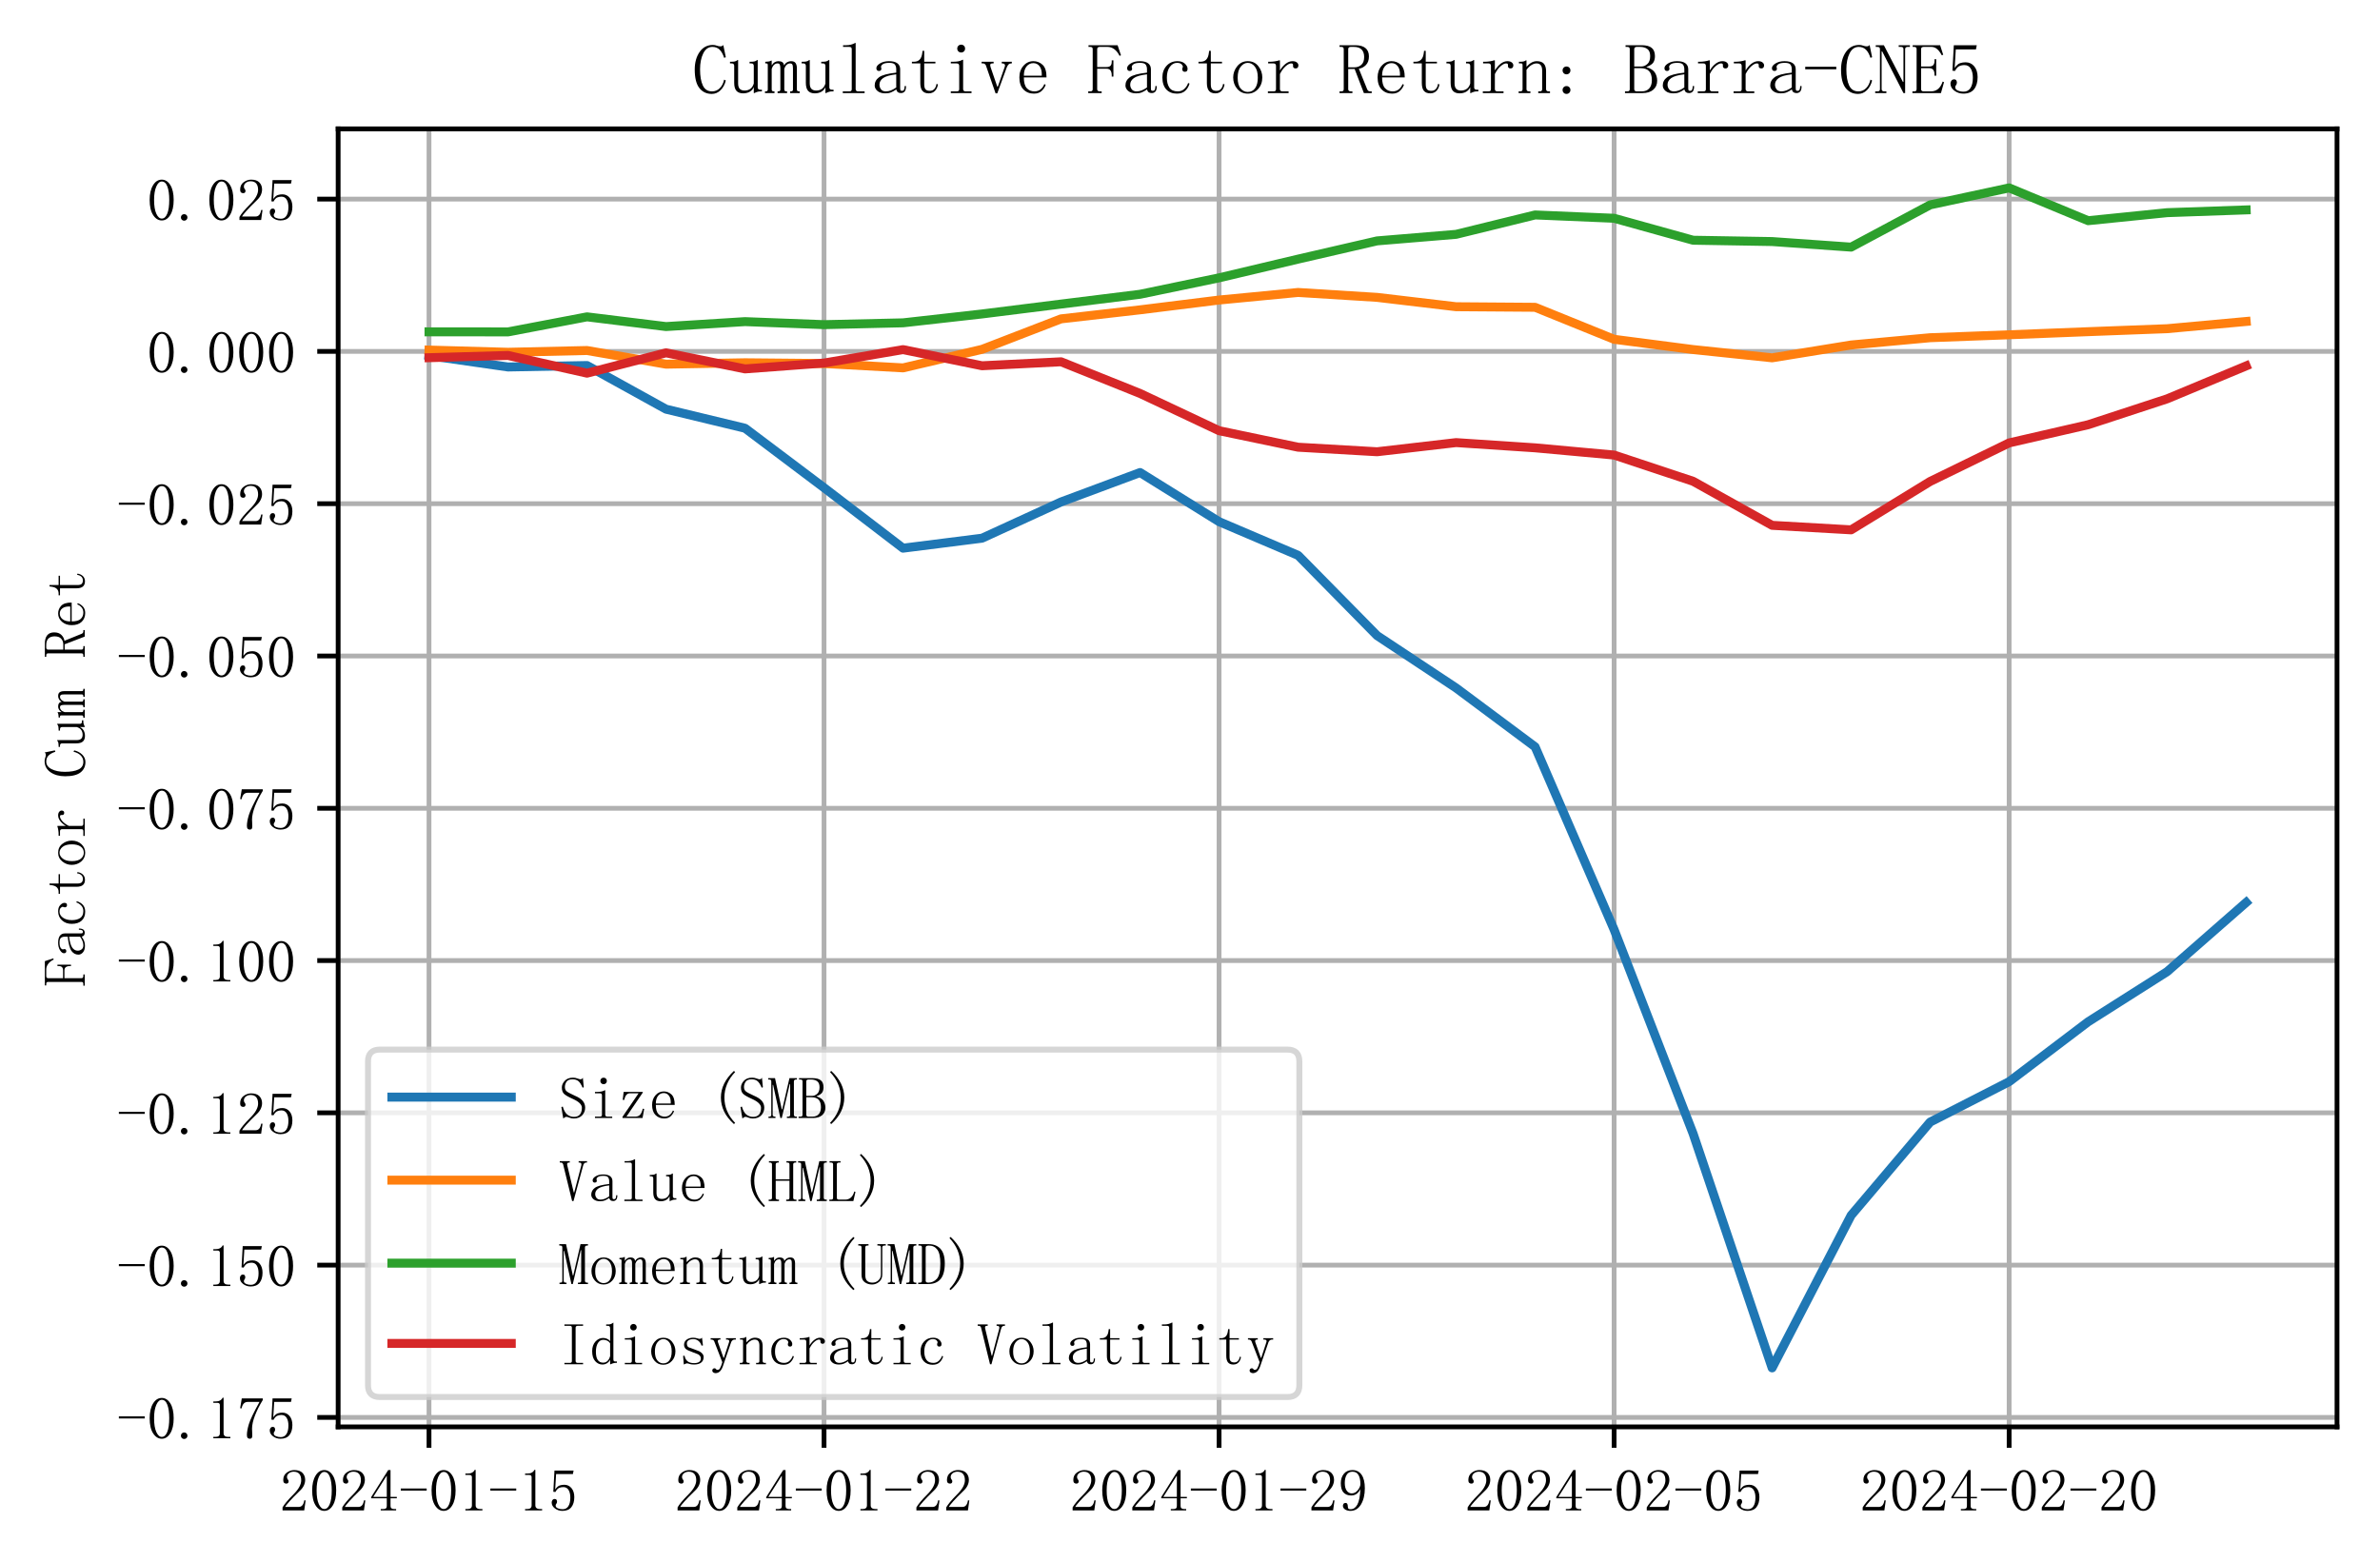 <?xml version="1.0" encoding="utf-8" standalone="no"?>
<!DOCTYPE svg PUBLIC "-//W3C//DTD SVG 1.1//EN"
  "http://www.w3.org/Graphics/SVG/1.1/DTD/svg11.dtd">
<!-- Created with matplotlib (https://matplotlib.org/) -->
<svg height="261.668pt" version="1.1" viewBox="0 0 398.637 261.668" width="398.637pt" xmlns="http://www.w3.org/2000/svg" xmlns:xlink="http://www.w3.org/1999/xlink">
 <defs>
  <style type="text/css">
*{stroke-linecap:butt;stroke-linejoin:round;}
  </style>
 </defs>
 <g id="figure_1">
  <g id="patch_1">
   <path d="M 0 261.668 
L 398.637 261.668 
L 398.637 0 
L 0 0 
z
" style="fill:#ffffff;"/>
  </g>
  <g id="axes_1">
   <g id="patch_2">
    <path d="M 56.638 239.031 
L 391.438 239.031 
L 391.438 21.591 
L 56.638 21.591 
z
" style="fill:#ffffff;"/>
   </g>
   <g id="matplotlib.axis_1">
    <g id="xtick_1">
     <g id="line2d_1">
      <path clip-path="url(#p923351bf9e)" d="M 71.856 239.031 
L 71.856 21.591 
" style="fill:none;stroke:#b0b0b0;stroke-linecap:square;stroke-width:0.8;"/>
     </g>
     <g id="line2d_2">
      <defs>
       <path d="M 0 0 
L 0 3.5 
" id="mee4d2f696b" style="stroke:#000000;stroke-width:0.8;"/>
      </defs>
      <g>
       <use style="stroke:#000000;stroke-width:0.8;" x="71.856" xlink:href="#mee4d2f696b" y="239.031"/>
      </g>
     </g>
     <g id="text_1">
      <!-- 2024-01-15 -->
      <defs>
       <path d="M 35.938 50.391 
Q 35.938 57.422 32.812 61.125 
Q 29.688 64.844 23.438 64.844 
Q 18.75 64.844 15.422 62.297 
Q 12.109 59.766 12.109 55.859 
Q 12.109 53.516 13.469 51.953 
Q 14.844 50.391 14.844 48.828 
Q 14.844 46.875 13.859 45.891 
Q 12.891 44.922 10.938 44.922 
Q 8.594 44.922 7.219 46.281 
Q 5.859 47.656 5.859 50.781 
Q 5.859 58.984 11.719 63.281 
Q 17.578 67.578 24.219 67.578 
Q 33.594 67.578 38.078 62.891 
Q 42.578 58.203 42.578 51.172 
Q 42.578 46.484 40.422 41.797 
Q 38.281 37.109 33.594 32.812 
Q 22.266 21.875 16.203 15.031 
Q 10.156 8.203 8.984 5.859 
L 32.031 5.859 
Q 35.547 5.859 37.891 8.594 
Q 40.234 11.328 41.016 16.797 
L 43.359 16.797 
L 41.016 0 
L 4.688 0 
L 4.688 5.078 
Q 6.641 8.594 11.125 14.062 
Q 15.625 19.531 23.047 26.953 
Q 29.688 33.594 32.812 39.453 
Q 35.938 45.312 35.938 50.391 
z
" id="FangSong-50"/>
       <path d="M 24.609 64.453 
Q 19.141 64.453 15.422 56.047 
Q 11.719 47.656 11.719 33.594 
Q 11.719 18.75 15.422 10.547 
Q 19.141 2.344 24.609 2.344 
Q 30.469 2.344 33.781 10.547 
Q 37.109 18.75 37.109 33.594 
Q 37.109 47.656 33.984 56.047 
Q 30.859 64.453 24.609 64.453 
z
M 24.609 -0.781 
Q 16.016 -0.781 10.156 8.203 
Q 4.297 17.188 4.297 33.594 
Q 4.297 48.828 9.953 58.203 
Q 15.625 67.578 24.609 67.578 
Q 33.203 67.578 38.859 58.594 
Q 44.531 49.609 44.531 33.594 
Q 44.531 17.578 38.859 8.391 
Q 33.203 -0.781 24.609 -0.781 
z
" id="FangSong-48"/>
       <path d="M 35.547 7.422 
Q 35.547 4.688 37.109 3.516 
Q 38.672 2.344 41.406 2.344 
L 44.922 2.344 
L 44.922 0 
L 19.141 0 
L 19.141 2.344 
L 23.438 2.344 
Q 26.562 2.344 27.922 3.516 
Q 29.297 4.688 29.297 7.422 
L 29.297 20.312 
L 3.125 20.312 
L 3.125 22.266 
L 31.641 67.578 
L 35.547 67.578 
L 35.547 22.656 
L 46.094 22.656 
L 46.094 20.312 
L 35.547 20.312 
z
M 28.906 57.812 
L 6.641 22.656 
L 29.297 22.656 
L 29.297 57.812 
z
" id="FangSong-52"/>
       <path d="M 2.734 33.203 
L 2.734 36.719 
L 46.094 36.719 
L 46.094 33.203 
z
" id="FangSong-45"/>
       <path d="M 28.125 67.969 
L 28.125 8.594 
Q 28.125 5.469 30.078 3.906 
Q 32.031 2.344 35.547 2.344 
L 39.453 2.344 
L 39.453 0 
L 10.938 0 
L 10.938 2.344 
L 14.453 2.344 
Q 18.359 2.344 20.109 3.906 
Q 21.875 5.469 21.875 8.594 
L 21.875 55.859 
Q 21.875 57.422 20.891 58.391 
Q 19.922 59.375 17.969 59.375 
L 10.938 59.375 
L 10.938 61.719 
L 14.453 61.719 
Q 19.141 61.719 22.062 63.281 
Q 25 64.844 26.562 67.969 
z
" id="FangSong-49"/>
       <path d="M 26.562 42.969 
Q 33.984 42.969 38.672 37.297 
Q 43.359 31.641 43.359 22.266 
Q 43.359 11.719 38.469 5.469 
Q 33.594 -0.781 23.438 -0.781 
Q 16.406 -0.781 10.938 3.312 
Q 5.469 7.422 5.469 13.281 
Q 5.469 15.625 6.828 17.375 
Q 8.203 19.141 10.547 19.141 
Q 12.891 19.141 13.672 17.578 
Q 14.453 16.016 14.453 14.844 
Q 14.453 12.5 13.281 11.125 
Q 12.109 9.766 12.109 8.203 
Q 12.109 5.078 15.812 3.516 
Q 19.531 1.953 23.828 1.953 
Q 30.078 1.953 33.391 7.031 
Q 36.719 12.109 36.719 21.484 
Q 36.719 29.297 33.781 34.172 
Q 30.859 39.062 25 39.062 
Q 20.703 39.062 17.578 37.5 
Q 14.453 35.938 11.719 30.859 
L 8.203 31.25 
L 10.156 66.797 
L 42.188 66.797 
L 41.016 60.938 
L 12.891 60.938 
L 11.328 35.156 
Q 15.234 40.625 18.938 41.797 
Q 22.656 42.969 26.562 42.969 
z
" id="FangSong-53"/>
      </defs>
      <g transform="translate(46.856 253.023)scale(0.1 -0.1)">
       <use xlink:href="#FangSong-50"/>
       <use x="50" xlink:href="#FangSong-48"/>
       <use x="100" xlink:href="#FangSong-50"/>
       <use x="150" xlink:href="#FangSong-52"/>
       <use x="200" xlink:href="#FangSong-45"/>
       <use x="250" xlink:href="#FangSong-48"/>
       <use x="300" xlink:href="#FangSong-49"/>
       <use x="350" xlink:href="#FangSong-45"/>
       <use x="400" xlink:href="#FangSong-49"/>
       <use x="450" xlink:href="#FangSong-53"/>
      </g>
     </g>
    </g>
    <g id="xtick_2">
     <g id="line2d_3">
      <path clip-path="url(#p923351bf9e)" d="M 138.022 239.031 
L 138.022 21.591 
" style="fill:none;stroke:#b0b0b0;stroke-linecap:square;stroke-width:0.8;"/>
     </g>
     <g id="line2d_4">
      <g>
       <use style="stroke:#000000;stroke-width:0.8;" x="138.022" xlink:href="#mee4d2f696b" y="239.031"/>
      </g>
     </g>
     <g id="text_2">
      <!-- 2024-01-22 -->
      <g transform="translate(113.022 253.023)scale(0.1 -0.1)">
       <use xlink:href="#FangSong-50"/>
       <use x="50" xlink:href="#FangSong-48"/>
       <use x="100" xlink:href="#FangSong-50"/>
       <use x="150" xlink:href="#FangSong-52"/>
       <use x="200" xlink:href="#FangSong-45"/>
       <use x="250" xlink:href="#FangSong-48"/>
       <use x="300" xlink:href="#FangSong-49"/>
       <use x="350" xlink:href="#FangSong-45"/>
       <use x="400" xlink:href="#FangSong-50"/>
       <use x="450" xlink:href="#FangSong-50"/>
      </g>
     </g>
    </g>
    <g id="xtick_3">
     <g id="line2d_5">
      <path clip-path="url(#p923351bf9e)" d="M 204.188 239.031 
L 204.188 21.591 
" style="fill:none;stroke:#b0b0b0;stroke-linecap:square;stroke-width:0.8;"/>
     </g>
     <g id="line2d_6">
      <g>
       <use style="stroke:#000000;stroke-width:0.8;" x="204.188" xlink:href="#mee4d2f696b" y="239.031"/>
      </g>
     </g>
     <g id="text_3">
      <!-- 2024-01-29 -->
      <defs>
       <path d="M 10.547 46.094 
Q 10.547 37.5 13.859 33 
Q 17.188 28.516 22.266 28.516 
Q 28.125 28.516 32.422 33.984 
Q 36.719 39.453 36.719 44.141 
Q 36.719 53.516 33.594 59.172 
Q 30.469 64.844 23.438 64.844 
Q 16.797 64.844 13.672 59.562 
Q 10.547 54.297 10.547 46.094 
z
M 21.094 25 
Q 13.281 25 8.594 29.875 
Q 3.906 34.766 3.906 45.703 
Q 3.906 55.078 8.984 61.328 
Q 14.062 67.578 23.438 67.578 
Q 33.203 67.578 38.672 59.766 
Q 44.141 51.953 44.141 37.109 
Q 44.141 20.703 37.688 9.953 
Q 31.25 -0.781 19.922 -0.781 
Q 14.844 -0.781 11.125 1.562 
Q 7.422 3.906 7.422 7.812 
Q 7.422 9.375 8.391 10.938 
Q 9.375 12.5 11.719 12.5 
Q 14.062 12.5 14.844 10.734 
Q 15.625 8.984 15.625 6.641 
Q 15.625 5.078 16.016 4.094 
Q 16.406 3.125 16.797 2.734 
Q 17.188 2.344 18.156 2.141 
Q 19.141 1.953 20.312 1.953 
Q 27.344 1.953 31.641 9.766 
Q 35.938 17.578 36.719 35.938 
Q 34.766 31.25 30.859 28.125 
Q 26.953 25 21.094 25 
z
" id="FangSong-57"/>
      </defs>
      <g transform="translate(179.188 253.023)scale(0.1 -0.1)">
       <use xlink:href="#FangSong-50"/>
       <use x="50" xlink:href="#FangSong-48"/>
       <use x="100" xlink:href="#FangSong-50"/>
       <use x="150" xlink:href="#FangSong-52"/>
       <use x="200" xlink:href="#FangSong-45"/>
       <use x="250" xlink:href="#FangSong-48"/>
       <use x="300" xlink:href="#FangSong-49"/>
       <use x="350" xlink:href="#FangSong-45"/>
       <use x="400" xlink:href="#FangSong-50"/>
       <use x="450" xlink:href="#FangSong-57"/>
      </g>
     </g>
    </g>
    <g id="xtick_4">
     <g id="line2d_7">
      <path clip-path="url(#p923351bf9e)" d="M 270.354 239.031 
L 270.354 21.591 
" style="fill:none;stroke:#b0b0b0;stroke-linecap:square;stroke-width:0.8;"/>
     </g>
     <g id="line2d_8">
      <g>
       <use style="stroke:#000000;stroke-width:0.8;" x="270.354" xlink:href="#mee4d2f696b" y="239.031"/>
      </g>
     </g>
     <g id="text_4">
      <!-- 2024-02-05 -->
      <g transform="translate(245.354 253.023)scale(0.1 -0.1)">
       <use xlink:href="#FangSong-50"/>
       <use x="50" xlink:href="#FangSong-48"/>
       <use x="100" xlink:href="#FangSong-50"/>
       <use x="150" xlink:href="#FangSong-52"/>
       <use x="200" xlink:href="#FangSong-45"/>
       <use x="250" xlink:href="#FangSong-48"/>
       <use x="300" xlink:href="#FangSong-50"/>
       <use x="350" xlink:href="#FangSong-45"/>
       <use x="400" xlink:href="#FangSong-48"/>
       <use x="450" xlink:href="#FangSong-53"/>
      </g>
     </g>
    </g>
    <g id="xtick_5">
     <g id="line2d_9">
      <path clip-path="url(#p923351bf9e)" d="M 336.52 239.031 
L 336.52 21.591 
" style="fill:none;stroke:#b0b0b0;stroke-linecap:square;stroke-width:0.8;"/>
     </g>
     <g id="line2d_10">
      <g>
       <use style="stroke:#000000;stroke-width:0.8;" x="336.52" xlink:href="#mee4d2f696b" y="239.031"/>
      </g>
     </g>
     <g id="text_5">
      <!-- 2024-02-20 -->
      <g transform="translate(311.52 253.023)scale(0.1 -0.1)">
       <use xlink:href="#FangSong-50"/>
       <use x="50" xlink:href="#FangSong-48"/>
       <use x="100" xlink:href="#FangSong-50"/>
       <use x="150" xlink:href="#FangSong-52"/>
       <use x="200" xlink:href="#FangSong-45"/>
       <use x="250" xlink:href="#FangSong-48"/>
       <use x="300" xlink:href="#FangSong-50"/>
       <use x="350" xlink:href="#FangSong-45"/>
       <use x="400" xlink:href="#FangSong-50"/>
       <use x="450" xlink:href="#FangSong-48"/>
      </g>
     </g>
    </g>
   </g>
   <g id="matplotlib.axis_2">
    <g id="ytick_1">
     <g id="line2d_11">
      <path clip-path="url(#p923351bf9e)" d="M 56.638 237.445 
L 391.438 237.445 
" style="fill:none;stroke:#b0b0b0;stroke-linecap:square;stroke-width:0.8;"/>
     </g>
     <g id="line2d_12">
      <defs>
       <path d="M 0 0 
L -3.5 0 
" id="m55f14992a1" style="stroke:#000000;stroke-width:0.8;"/>
      </defs>
      <g>
       <use style="stroke:#000000;stroke-width:0.8;" x="56.638" xlink:href="#m55f14992a1" y="237.445"/>
      </g>
     </g>
     <g id="text_6">
      <!-- -0.175 -->
      <defs>
       <path d="M 17.578 4.297 
Q 17.578 1.953 16.016 0.391 
Q 14.453 -1.172 12.109 -1.172 
Q 9.766 -1.172 8.203 0.391 
Q 6.641 1.953 6.641 4.297 
Q 6.641 6.641 8.203 8.203 
Q 9.766 9.766 12.109 9.766 
Q 14.453 9.766 16.016 8.203 
Q 17.578 6.641 17.578 4.297 
z
" id="FangSong-46"/>
       <path d="M 43.75 64.062 
Q 35.547 50.781 30.656 38.078 
Q 25.781 25.391 25.781 16.016 
Q 25.781 14.453 25.969 11.516 
Q 26.172 8.594 26.172 4.688 
Q 26.172 1.562 25.188 0.391 
Q 24.219 -0.781 21.875 -0.781 
Q 19.922 -0.781 18.547 0.578 
Q 17.188 1.953 17.188 5.469 
Q 17.188 12.891 20.5 23.828 
Q 23.828 34.766 38.281 60.938 
L 18.75 60.938 
Q 14.453 60.938 11.906 58.203 
Q 9.375 55.469 8.203 50 
L 5.859 50.391 
L 8.594 66.797 
L 43.75 66.797 
z
" id="FangSong-55"/>
      </defs>
      <g transform="translate(19.637 240.941)scale(0.1 -0.1)">
       <use xlink:href="#FangSong-45"/>
       <use x="50" xlink:href="#FangSong-48"/>
       <use x="100" xlink:href="#FangSong-46"/>
       <use x="150" xlink:href="#FangSong-49"/>
       <use x="200" xlink:href="#FangSong-55"/>
       <use x="250" xlink:href="#FangSong-53"/>
      </g>
     </g>
    </g>
    <g id="ytick_2">
     <g id="line2d_13">
      <path clip-path="url(#p923351bf9e)" d="M 56.638 211.934 
L 391.438 211.934 
" style="fill:none;stroke:#b0b0b0;stroke-linecap:square;stroke-width:0.8;"/>
     </g>
     <g id="line2d_14">
      <g>
       <use style="stroke:#000000;stroke-width:0.8;" x="56.638" xlink:href="#m55f14992a1" y="211.934"/>
      </g>
     </g>
     <g id="text_7">
      <!-- -0.150 -->
      <g transform="translate(19.637 215.43)scale(0.1 -0.1)">
       <use xlink:href="#FangSong-45"/>
       <use x="50" xlink:href="#FangSong-48"/>
       <use x="100" xlink:href="#FangSong-46"/>
       <use x="150" xlink:href="#FangSong-49"/>
       <use x="200" xlink:href="#FangSong-53"/>
       <use x="250" xlink:href="#FangSong-48"/>
      </g>
     </g>
    </g>
    <g id="ytick_3">
     <g id="line2d_15">
      <path clip-path="url(#p923351bf9e)" d="M 56.638 186.422 
L 391.438 186.422 
" style="fill:none;stroke:#b0b0b0;stroke-linecap:square;stroke-width:0.8;"/>
     </g>
     <g id="line2d_16">
      <g>
       <use style="stroke:#000000;stroke-width:0.8;" x="56.638" xlink:href="#m55f14992a1" y="186.422"/>
      </g>
     </g>
     <g id="text_8">
      <!-- -0.125 -->
      <g transform="translate(19.637 189.918)scale(0.1 -0.1)">
       <use xlink:href="#FangSong-45"/>
       <use x="50" xlink:href="#FangSong-48"/>
       <use x="100" xlink:href="#FangSong-46"/>
       <use x="150" xlink:href="#FangSong-49"/>
       <use x="200" xlink:href="#FangSong-50"/>
       <use x="250" xlink:href="#FangSong-53"/>
      </g>
     </g>
    </g>
    <g id="ytick_4">
     <g id="line2d_17">
      <path clip-path="url(#p923351bf9e)" d="M 56.638 160.911 
L 391.438 160.911 
" style="fill:none;stroke:#b0b0b0;stroke-linecap:square;stroke-width:0.8;"/>
     </g>
     <g id="line2d_18">
      <g>
       <use style="stroke:#000000;stroke-width:0.8;" x="56.638" xlink:href="#m55f14992a1" y="160.911"/>
      </g>
     </g>
     <g id="text_9">
      <!-- -0.100 -->
      <g transform="translate(19.637 164.407)scale(0.1 -0.1)">
       <use xlink:href="#FangSong-45"/>
       <use x="50" xlink:href="#FangSong-48"/>
       <use x="100" xlink:href="#FangSong-46"/>
       <use x="150" xlink:href="#FangSong-49"/>
       <use x="200" xlink:href="#FangSong-48"/>
       <use x="250" xlink:href="#FangSong-48"/>
      </g>
     </g>
    </g>
    <g id="ytick_5">
     <g id="line2d_19">
      <path clip-path="url(#p923351bf9e)" d="M 56.638 135.4 
L 391.438 135.4 
" style="fill:none;stroke:#b0b0b0;stroke-linecap:square;stroke-width:0.8;"/>
     </g>
     <g id="line2d_20">
      <g>
       <use style="stroke:#000000;stroke-width:0.8;" x="56.638" xlink:href="#m55f14992a1" y="135.4"/>
      </g>
     </g>
     <g id="text_10">
      <!-- -0.075 -->
      <g transform="translate(19.637 138.896)scale(0.1 -0.1)">
       <use xlink:href="#FangSong-45"/>
       <use x="50" xlink:href="#FangSong-48"/>
       <use x="100" xlink:href="#FangSong-46"/>
       <use x="150" xlink:href="#FangSong-48"/>
       <use x="200" xlink:href="#FangSong-55"/>
       <use x="250" xlink:href="#FangSong-53"/>
      </g>
     </g>
    </g>
    <g id="ytick_6">
     <g id="line2d_21">
      <path clip-path="url(#p923351bf9e)" d="M 56.638 109.889 
L 391.438 109.889 
" style="fill:none;stroke:#b0b0b0;stroke-linecap:square;stroke-width:0.8;"/>
     </g>
     <g id="line2d_22">
      <g>
       <use style="stroke:#000000;stroke-width:0.8;" x="56.638" xlink:href="#m55f14992a1" y="109.889"/>
      </g>
     </g>
     <g id="text_11">
      <!-- -0.050 -->
      <g transform="translate(19.637 113.385)scale(0.1 -0.1)">
       <use xlink:href="#FangSong-45"/>
       <use x="50" xlink:href="#FangSong-48"/>
       <use x="100" xlink:href="#FangSong-46"/>
       <use x="150" xlink:href="#FangSong-48"/>
       <use x="200" xlink:href="#FangSong-53"/>
       <use x="250" xlink:href="#FangSong-48"/>
      </g>
     </g>
    </g>
    <g id="ytick_7">
     <g id="line2d_23">
      <path clip-path="url(#p923351bf9e)" d="M 56.638 84.377 
L 391.438 84.377 
" style="fill:none;stroke:#b0b0b0;stroke-linecap:square;stroke-width:0.8;"/>
     </g>
     <g id="line2d_24">
      <g>
       <use style="stroke:#000000;stroke-width:0.8;" x="56.638" xlink:href="#m55f14992a1" y="84.377"/>
      </g>
     </g>
     <g id="text_12">
      <!-- -0.025 -->
      <g transform="translate(19.637 87.874)scale(0.1 -0.1)">
       <use xlink:href="#FangSong-45"/>
       <use x="50" xlink:href="#FangSong-48"/>
       <use x="100" xlink:href="#FangSong-46"/>
       <use x="150" xlink:href="#FangSong-48"/>
       <use x="200" xlink:href="#FangSong-50"/>
       <use x="250" xlink:href="#FangSong-53"/>
      </g>
     </g>
    </g>
    <g id="ytick_8">
     <g id="line2d_25">
      <path clip-path="url(#p923351bf9e)" d="M 56.638 58.866 
L 391.438 58.866 
" style="fill:none;stroke:#b0b0b0;stroke-linecap:square;stroke-width:0.8;"/>
     </g>
     <g id="line2d_26">
      <g>
       <use style="stroke:#000000;stroke-width:0.8;" x="56.638" xlink:href="#m55f14992a1" y="58.866"/>
      </g>
     </g>
     <g id="text_13">
      <!-- 0.000 -->
      <g transform="translate(24.637 62.362)scale(0.1 -0.1)">
       <use xlink:href="#FangSong-48"/>
       <use x="50" xlink:href="#FangSong-46"/>
       <use x="100" xlink:href="#FangSong-48"/>
       <use x="150" xlink:href="#FangSong-48"/>
       <use x="200" xlink:href="#FangSong-48"/>
      </g>
     </g>
    </g>
    <g id="ytick_9">
     <g id="line2d_27">
      <path clip-path="url(#p923351bf9e)" d="M 56.638 33.355 
L 391.438 33.355 
" style="fill:none;stroke:#b0b0b0;stroke-linecap:square;stroke-width:0.8;"/>
     </g>
     <g id="line2d_28">
      <g>
       <use style="stroke:#000000;stroke-width:0.8;" x="56.638" xlink:href="#m55f14992a1" y="33.355"/>
      </g>
     </g>
     <g id="text_14">
      <!-- 0.025 -->
      <g transform="translate(24.637 36.851)scale(0.1 -0.1)">
       <use xlink:href="#FangSong-48"/>
       <use x="50" xlink:href="#FangSong-46"/>
       <use x="100" xlink:href="#FangSong-48"/>
       <use x="150" xlink:href="#FangSong-50"/>
       <use x="200" xlink:href="#FangSong-53"/>
      </g>
     </g>
    </g>
    <g id="text_15">
     <!-- Factor Cum Ret -->
     <defs>
      <path d="M 20.703 2.344 
L 20.703 0 
L 1.953 0 
L 1.953 2.344 
L 4.688 2.344 
Q 6.641 2.344 7.422 3.125 
Q 8.203 3.906 8.203 5.469 
L 8.203 61.328 
Q 8.203 62.891 7.422 63.672 
Q 6.641 64.453 4.688 64.453 
L 2.344 64.453 
L 2.344 66.797 
L 42.969 66.797 
L 47.656 52.734 
L 45.703 51.953 
Q 42.578 58.203 38.281 61.328 
Q 33.984 64.453 28.906 64.453 
L 17.969 64.453 
Q 16.406 64.453 15.422 63.672 
Q 14.453 62.891 14.453 61.328 
L 14.453 36.328 
L 27.344 36.328 
Q 31.25 36.328 33 38.078 
Q 34.766 39.844 34.766 43.75 
L 34.766 45.703 
L 37.109 45.703 
L 37.109 23.047 
L 34.766 23.047 
L 34.766 24.609 
Q 34.766 29.297 33 31.641 
Q 31.25 33.984 27.344 33.984 
L 14.453 33.984 
L 14.453 5.469 
Q 14.453 3.906 15.422 3.125 
Q 16.406 2.344 17.969 2.344 
z
" id="FangSong-70"/>
      <path d="M 18.75 -0.391 
Q 11.719 -0.391 7.812 2.922 
Q 3.906 6.25 3.906 10.547 
Q 3.906 17.578 9.953 22.062 
Q 16.016 26.562 33.984 28.516 
L 33.984 33.203 
Q 33.984 37.109 32.219 39.641 
Q 30.469 42.188 24.219 42.188 
Q 17.578 42.188 14.844 40.031 
Q 12.109 37.891 12.891 35.547 
Q 13.672 33.984 12.891 32.422 
Q 12.109 30.859 9.766 30.859 
Q 8.203 30.859 7.219 31.828 
Q 6.25 32.812 6.25 34.766 
Q 6.25 38.281 11.328 41.406 
Q 16.406 44.531 23.828 44.531 
Q 31.641 44.531 35.547 41.594 
Q 39.453 38.672 39.453 33.203 
L 39.453 7.422 
Q 39.453 4.297 40.031 3.703 
Q 40.625 3.125 42.188 3.125 
Q 44.141 3.125 44.922 4.875 
Q 45.703 6.641 45.703 9.766 
L 47.656 9.766 
Q 47.656 4.297 45.703 2.141 
Q 43.75 0 40.625 0 
Q 37.891 0 36.328 1.172 
Q 34.766 2.344 33.984 5.078 
Q 30.078 2.344 26.75 0.969 
Q 23.438 -0.391 18.75 -0.391 
z
M 10.547 11.719 
Q 10.547 8.203 12.688 5.266 
Q 14.844 2.344 19.531 2.344 
Q 23.047 2.344 26.562 3.703 
Q 30.078 5.078 33.984 7.812 
L 33.984 26.172 
Q 20.703 24.609 15.625 20.891 
Q 10.547 17.188 10.547 11.719 
z
" id="FangSong-97"/>
      <path d="M 33.203 33.203 
Q 33.203 34.375 33.391 34.766 
Q 33.594 35.156 33.984 36.328 
Q 34.375 37.891 32.422 40.031 
Q 30.469 42.188 25.781 42.188 
Q 19.922 42.188 15.812 36.516 
Q 11.719 30.859 11.719 21.484 
Q 11.719 12.891 15.234 7.609 
Q 18.75 2.344 26.953 2.344 
Q 32.422 2.344 36.125 5.859 
Q 39.844 9.375 41.406 14.062 
L 43.359 13.281 
Q 41.797 7.422 37.5 3.312 
Q 33.203 -0.781 25.781 -0.781 
Q 16.406 -0.781 10.938 5.078 
Q 5.469 10.938 5.469 21.875 
Q 5.469 31.641 11.328 38.078 
Q 17.188 44.531 26.562 44.531 
Q 33.203 44.531 36.906 41.016 
Q 40.625 37.5 40.625 33.984 
Q 40.625 31.641 39.641 30.656 
Q 38.672 29.688 36.719 29.688 
Q 35.156 29.688 34.172 30.656 
Q 33.203 31.641 33.203 33.203 
z
" id="FangSong-99"/>
      <path d="M 23.047 12.5 
Q 23.047 7.031 25 5.078 
Q 26.953 3.125 30.859 3.125 
Q 34.766 3.125 37.109 5.656 
Q 39.453 8.203 40.234 12.891 
L 42.188 12.109 
Q 41.406 6.641 38.078 3.125 
Q 34.766 -0.391 29.297 -0.391 
Q 23.438 -0.391 20.5 3.125 
Q 17.578 6.641 17.578 14.062 
L 17.578 41.406 
L 5.859 41.406 
L 5.859 43.75 
L 8.984 43.75 
Q 13.672 43.75 16.594 46.672 
Q 19.531 49.609 20.312 55.859 
L 20.703 58.984 
L 23.047 58.984 
L 23.047 43.75 
L 38.672 43.75 
L 38.672 41.406 
L 23.047 41.406 
z
" id="FangSong-116"/>
      <path d="M 44.922 21.875 
Q 44.922 12.109 39.062 5.656 
Q 33.203 -0.781 24.609 -0.781 
Q 15.625 -0.781 9.953 5.859 
Q 4.297 12.5 4.297 21.875 
Q 4.297 30.469 9.953 37.5 
Q 15.625 44.531 24.609 44.531 
Q 33.984 44.531 39.453 37.5 
Q 44.922 30.469 44.922 21.875 
z
M 10.547 21.484 
Q 10.547 11.328 14.641 6.438 
Q 18.75 1.562 24.609 1.562 
Q 31.25 1.562 34.953 6.828 
Q 38.672 12.109 38.672 21.484 
Q 38.672 31.641 34.562 36.906 
Q 30.469 42.188 24.609 42.188 
Q 19.141 42.188 14.844 36.906 
Q 10.547 31.641 10.547 21.484 
z
" id="FangSong-111"/>
      <path d="M 19.531 31.641 
Q 23.438 37.891 27.922 41.203 
Q 32.422 44.531 37.109 44.531 
Q 41.016 44.531 43.156 42.766 
Q 45.312 41.016 45.312 38.672 
Q 45.312 36.719 44.328 35.547 
Q 43.359 34.375 41.406 34.375 
Q 39.453 34.375 38.469 35.547 
Q 37.5 36.719 37.891 38.672 
Q 37.891 39.844 37.5 40.625 
Q 37.109 41.406 35.156 41.406 
Q 32.031 41.406 27.531 37.5 
Q 23.047 33.594 19.531 26.562 
L 19.531 5.469 
Q 19.531 3.906 20.5 3.125 
Q 21.484 2.344 23.047 2.344 
L 31.641 2.344 
L 31.641 0 
L 2.734 0 
L 2.734 2.344 
L 10.547 2.344 
Q 12.5 2.344 13.281 3.125 
Q 14.062 3.906 14.062 5.469 
L 14.062 37.891 
Q 14.062 39.453 13.281 40.422 
Q 12.5 41.406 10.547 41.406 
L 3.125 41.406 
L 3.125 43.75 
L 6.25 43.75 
Q 8.984 43.75 12.688 44.328 
Q 16.406 44.922 18.359 45.703 
L 19.531 45.703 
z
" id="FangSong-114"/>
      <path id="FangSong-32"/>
      <path d="M 26.562 -1.172 
Q 15.625 -1.172 9.172 7.031 
Q 2.734 15.234 2.734 32.812 
Q 2.734 47.656 9.562 57.422 
Q 16.406 67.188 28.125 67.188 
Q 30.859 67.188 33.594 66.203 
Q 36.328 65.234 38.281 65.234 
Q 39.844 65.234 40.812 65.625 
Q 41.797 66.016 42.578 67.188 
L 46.094 50 
L 43.75 49.219 
Q 41.406 56.641 37.5 60.547 
Q 33.594 64.453 27.344 64.453 
Q 19.141 64.453 14.641 55.469 
Q 10.156 46.484 10.156 33.203 
Q 10.156 18.75 14.062 10.547 
Q 17.969 2.344 26.953 2.344 
Q 33.203 2.344 37.688 6.828 
Q 42.188 11.328 43.75 18.75 
L 46.094 17.578 
Q 44.141 9.375 38.859 4.094 
Q 33.594 -1.172 26.562 -1.172 
z
" id="FangSong-67"/>
      <path d="M 22.266 3.516 
Q 26.953 3.516 30.266 5.859 
Q 33.594 8.203 35.156 13.281 
L 35.156 37.891 
Q 35.156 39.453 34.375 40.422 
Q 33.594 41.406 31.641 41.406 
L 29.297 41.406 
L 29.297 43.75 
L 31.641 43.75 
Q 33.984 43.75 35.938 44.141 
Q 37.891 44.531 39.844 46.094 
L 40.625 46.094 
L 40.625 7.812 
Q 40.625 6.25 41.594 5.469 
Q 42.578 4.688 44.141 4.688 
L 46.484 4.688 
L 46.484 2.344 
L 44.141 2.344 
Q 42.188 2.344 40.234 1.75 
Q 38.281 1.172 35.938 0 
L 35.156 0 
L 35.156 8.203 
Q 33.203 3.906 29.297 1.75 
Q 25.391 -0.391 20.312 -0.391 
Q 14.062 -0.391 10.938 3.125 
Q 7.812 6.641 7.812 14.453 
L 7.812 37.891 
Q 7.812 39.453 7.031 40.422 
Q 6.25 41.406 4.297 41.406 
L 1.953 41.406 
L 1.953 43.75 
L 4.297 43.75 
Q 6.641 43.75 8.594 44.141 
Q 10.547 44.531 12.5 46.094 
L 13.281 46.094 
L 13.281 13.672 
Q 13.281 8.203 15.625 5.859 
Q 17.969 3.516 22.266 3.516 
z
" id="FangSong-117"/>
      <path d="M 2.344 43.75 
Q 4.297 43.75 6.25 44.141 
Q 8.203 44.531 9.375 45.312 
L 10.156 45.312 
L 10.156 38.672 
Q 12.109 41.797 14.453 43.156 
Q 16.797 44.531 19.531 44.531 
Q 23.047 44.531 25 43.156 
Q 26.953 41.797 27.344 38.672 
Q 29.297 41.797 31.828 43.156 
Q 34.375 44.531 37.109 44.531 
Q 41.797 44.531 43.547 41.797 
Q 45.312 39.062 45.312 34.766 
L 45.312 5.078 
Q 45.312 3.516 46.094 2.922 
Q 46.875 2.344 48.438 2.344 
L 49.219 2.344 
L 49.219 0 
L 35.938 0 
L 35.938 2.344 
L 36.719 2.344 
Q 38.281 2.344 39.062 2.922 
Q 39.844 3.516 39.844 5.078 
L 39.844 34.375 
Q 39.844 38.672 38.859 40.031 
Q 37.891 41.406 35.938 41.406 
Q 33.203 41.406 31.047 39.453 
Q 28.906 37.5 27.734 33.984 
L 27.734 5.078 
Q 27.734 3.516 28.516 2.922 
Q 29.297 2.344 30.859 2.344 
L 31.641 2.344 
L 31.641 0 
L 18.359 0 
L 18.359 2.344 
L 19.141 2.344 
Q 20.703 2.344 21.484 2.922 
Q 22.266 3.516 22.266 5.078 
L 22.266 34.375 
Q 22.266 37.891 21.484 39.641 
Q 20.703 41.406 18.359 41.406 
Q 15.625 41.406 13.469 39.453 
Q 11.328 37.5 10.156 33.594 
L 10.156 5.078 
Q 10.156 3.516 10.938 2.922 
Q 11.719 2.344 13.281 2.344 
L 14.062 2.344 
L 14.062 0 
L 0.781 0 
L 0.781 2.344 
L 1.562 2.344 
Q 3.125 2.344 3.906 2.922 
Q 4.688 3.516 4.688 5.078 
L 4.688 39.062 
Q 4.688 40.234 4.297 40.812 
Q 3.906 41.406 2.734 41.406 
L 1.172 41.406 
L 1.172 43.75 
z
" id="FangSong-109"/>
      <path d="M 43.75 51.172 
Q 43.75 43.359 39.453 39.062 
Q 35.156 34.766 29.688 33.984 
L 41.406 5.078 
Q 42.188 3.516 43.156 2.922 
Q 44.141 2.344 45.312 2.344 
L 47.656 2.344 
L 47.656 0 
L 36.719 0 
L 23.828 33.594 
L 14.844 33.594 
L 14.844 5.469 
Q 14.844 3.906 15.812 3.125 
Q 16.797 2.344 18.359 2.344 
L 20.703 2.344 
L 20.703 0 
L 2.734 0 
L 2.734 2.344 
L 5.078 2.344 
Q 7.031 2.344 7.812 3.125 
Q 8.594 3.906 8.594 5.469 
L 8.594 61.328 
Q 8.594 62.891 7.812 63.672 
Q 7.031 64.453 5.078 64.453 
L 2.734 64.453 
L 2.734 66.797 
L 25 66.797 
Q 33.984 66.797 38.859 62.891 
Q 43.75 58.984 43.75 51.172 
z
M 14.844 35.938 
L 23.438 35.938 
Q 29.297 35.938 33.203 39.453 
Q 37.109 42.969 37.109 50.391 
Q 37.109 57.031 33.594 60.734 
Q 30.078 64.453 22.656 64.453 
L 18.359 64.453 
Q 16.797 64.453 15.812 63.672 
Q 14.844 62.891 14.844 61.328 
z
" id="FangSong-82"/>
      <path d="M 37.109 24.219 
Q 37.5 32.812 34.172 37.297 
Q 30.859 41.797 25.391 41.797 
Q 19.531 41.797 15.812 37.109 
Q 12.109 32.422 12.109 24.219 
z
M 12.109 21.875 
Q 12.109 11.328 16.203 6.828 
Q 20.312 2.344 26.953 2.344 
Q 32.031 2.344 35.547 5.266 
Q 39.062 8.203 40.625 12.5 
L 42.578 11.719 
Q 41.406 7.422 37.297 3.312 
Q 33.203 -0.781 26.172 -0.781 
Q 17.188 -0.781 11.516 5.078 
Q 5.859 10.938 5.859 21.875 
Q 5.859 31.641 11.516 38.078 
Q 17.188 44.531 25.391 44.531 
Q 32.812 44.531 38.281 39.453 
Q 43.75 34.375 43.75 21.875 
z
" id="FangSong-101"/>
     </defs>
     <g transform="translate(14.192 165.311)rotate(-90)scale(0.1 -0.1)">
      <use xlink:href="#FangSong-70"/>
      <use x="50" xlink:href="#FangSong-97"/>
      <use x="100" xlink:href="#FangSong-99"/>
      <use x="150" xlink:href="#FangSong-116"/>
      <use x="200" xlink:href="#FangSong-111"/>
      <use x="250" xlink:href="#FangSong-114"/>
      <use x="300" xlink:href="#FangSong-32"/>
      <use x="350" xlink:href="#FangSong-67"/>
      <use x="400" xlink:href="#FangSong-117"/>
      <use x="450" xlink:href="#FangSong-109"/>
      <use x="500" xlink:href="#FangSong-32"/>
      <use x="550" xlink:href="#FangSong-82"/>
      <use x="600" xlink:href="#FangSong-101"/>
      <use x="650" xlink:href="#FangSong-116"/>
     </g>
    </g>
   </g>
   <g id="line2d_29">
    <path clip-path="url(#p923351bf9e)" d="M 71.856 59.575 
L 85.089 61.478 
L 98.322 61.232 
L 111.555 68.545 
L 124.788 71.736 
L 138.022 81.702 
L 151.255 91.83 
L 164.488 90.157 
L 177.721 84.087 
L 190.954 79.158 
L 204.188 87.39 
L 217.421 93.03 
L 230.654 106.476 
L 243.887 115.245 
L 257.121 125.108 
L 270.354 155.732 
L 283.587 189.913 
L 296.82 229.147 
L 310.053 203.596 
L 323.287 187.968 
L 336.52 181.201 
L 349.753 171.17 
L 362.986 162.768 
L 376.219 151.18 
" style="fill:none;stroke:#1f77b4;stroke-linecap:square;stroke-width:1.5;"/>
   </g>
   <g id="line2d_30">
    <path clip-path="url(#p923351bf9e)" d="M 71.856 58.643 
L 85.089 59.014 
L 98.322 58.717 
L 111.555 61.005 
L 124.788 60.77 
L 138.022 60.894 
L 151.255 61.626 
L 164.488 58.522 
L 177.721 53.415 
L 190.954 51.903 
L 204.188 50.262 
L 217.421 48.992 
L 230.654 49.816 
L 243.887 51.381 
L 257.121 51.477 
L 270.354 56.839 
L 283.587 58.558 
L 296.82 59.941 
L 310.053 57.792 
L 323.287 56.574 
L 336.52 56.081 
L 349.753 55.562 
L 362.986 55.063 
L 376.219 53.852 
" style="fill:none;stroke:#ff7f0e;stroke-linecap:square;stroke-width:1.5;"/>
   </g>
   <g id="line2d_31">
    <path clip-path="url(#p923351bf9e)" d="M 71.856 55.587 
L 85.089 55.6 
L 98.322 53.078 
L 111.555 54.706 
L 124.788 53.877 
L 138.022 54.385 
L 151.255 54.08 
L 164.488 52.593 
L 177.721 50.937 
L 190.954 49.295 
L 204.188 46.543 
L 217.421 43.407 
L 230.654 40.353 
L 243.887 39.256 
L 257.121 36.007 
L 270.354 36.565 
L 283.587 40.243 
L 296.82 40.465 
L 310.053 41.399 
L 323.287 34.319 
L 336.52 31.474 
L 349.753 36.969 
L 362.986 35.626 
L 376.219 35.162 
" style="fill:none;stroke:#2ca02c;stroke-linecap:square;stroke-width:1.5;"/>
   </g>
   <g id="line2d_32">
    <path clip-path="url(#p923351bf9e)" d="M 71.856 59.922 
L 85.089 59.543 
L 98.322 62.512 
L 111.555 59.106 
L 124.788 61.798 
L 138.022 60.816 
L 151.255 58.567 
L 164.488 61.271 
L 177.721 60.606 
L 190.954 65.912 
L 204.188 72.151 
L 217.421 74.915 
L 230.654 75.677 
L 243.887 74.144 
L 257.121 75.02 
L 270.354 76.23 
L 283.587 80.627 
L 296.82 88.003 
L 310.053 88.759 
L 323.287 80.652 
L 336.52 74.196 
L 349.753 71.15 
L 362.986 66.811 
L 376.219 61.297 
" style="fill:none;stroke:#d62728;stroke-linecap:square;stroke-width:1.5;"/>
   </g>
   <g id="patch_3">
    <path d="M 56.638 239.031 
L 56.638 21.591 
" style="fill:none;stroke:#000000;stroke-linecap:square;stroke-linejoin:miter;stroke-width:0.8;"/>
   </g>
   <g id="patch_4">
    <path d="M 391.438 239.031 
L 391.438 21.591 
" style="fill:none;stroke:#000000;stroke-linecap:square;stroke-linejoin:miter;stroke-width:0.8;"/>
   </g>
   <g id="patch_5">
    <path d="M 56.638 239.031 
L 391.438 239.031 
" style="fill:none;stroke:#000000;stroke-linecap:square;stroke-linejoin:miter;stroke-width:0.8;"/>
   </g>
   <g id="patch_6">
    <path d="M 56.638 21.591 
L 391.438 21.591 
" style="fill:none;stroke:#000000;stroke-linecap:square;stroke-linejoin:miter;stroke-width:0.8;"/>
   </g>
   <g id="text_16">
    <!-- Cumulative Factor Return: Barra-CNE5 -->
    <defs>
     <path d="M 14.062 66.797 
Q 17.578 66.797 20.703 67.578 
Q 23.828 68.359 26.562 69.922 
L 27.344 69.922 
L 27.344 5.469 
Q 27.344 3.906 28.312 3.125 
Q 29.297 2.344 30.859 2.344 
L 39.844 2.344 
L 39.844 0 
L 9.375 0 
L 9.375 2.344 
L 18.359 2.344 
Q 20.312 2.344 21.094 3.125 
Q 21.875 3.906 21.875 5.469 
L 21.875 61.328 
Q 21.875 62.891 21.094 63.672 
Q 20.312 64.453 18.359 64.453 
L 9.766 64.453 
L 9.766 66.797 
z
" id="FangSong-108"/>
     <path d="M 21.875 37.891 
Q 21.875 39.453 21.094 40.422 
Q 20.312 41.406 18.359 41.406 
L 10.156 41.406 
L 10.156 43.75 
L 14.062 43.75 
Q 17.578 43.75 20.703 44.328 
Q 23.828 44.922 26.562 46.484 
L 27.344 46.484 
L 27.344 5.469 
Q 27.344 3.906 28.312 3.125 
Q 29.297 2.344 30.859 2.344 
L 39.062 2.344 
L 39.062 0 
L 10.156 0 
L 10.156 2.344 
L 18.359 2.344 
Q 20.312 2.344 21.094 3.125 
Q 21.875 3.906 21.875 5.469 
z
M 30.078 62.109 
Q 30.078 59.766 28.516 58.203 
Q 26.953 56.641 24.609 56.641 
Q 22.266 56.641 20.703 58.203 
Q 19.141 59.766 19.141 62.109 
Q 19.141 64.453 20.703 66.016 
Q 22.266 67.578 24.609 67.578 
Q 26.953 67.578 28.516 66.016 
Q 30.078 64.453 30.078 62.109 
z
" id="FangSong-105"/>
     <path d="M 25 -0.391 
L 22.656 -0.391 
L 9.375 37.891 
Q 8.984 39.453 7.812 40.422 
Q 6.641 41.406 5.078 41.406 
L 3.125 41.406 
L 3.125 43.75 
L 19.922 43.75 
L 19.922 41.406 
L 18.359 41.406 
Q 16.016 41.406 15.422 40.234 
Q 14.844 39.062 15.625 36.328 
L 25 8.984 
L 25.781 8.984 
L 35.156 35.938 
Q 36.328 38.672 35.344 40.031 
Q 34.375 41.406 32.031 41.406 
L 31.25 41.406 
L 31.25 43.75 
L 45.312 43.75 
L 45.312 41.406 
L 44.531 41.406 
Q 42.188 41.406 40.812 40.031 
Q 39.453 38.672 38.281 35.938 
z
" id="FangSong-118"/>
     <path d="M 2.734 0 
L 2.734 2.344 
L 4.688 2.344 
Q 6.641 2.344 7.422 3.125 
Q 8.203 3.906 8.203 5.469 
L 8.203 39.062 
Q 8.203 40.234 7.812 40.812 
Q 7.422 41.406 6.25 41.406 
L 3.125 41.406 
L 3.125 43.75 
L 5.859 43.75 
Q 7.812 43.75 9.562 44.141 
Q 11.328 44.531 12.891 45.703 
L 13.672 45.703 
L 13.672 36.719 
Q 17.188 40.625 20.703 42.578 
Q 24.219 44.531 28.125 44.531 
Q 34.766 44.531 37.891 41.016 
Q 41.016 37.5 41.016 30.469 
L 41.016 5.469 
Q 41.016 3.906 41.984 3.125 
Q 42.969 2.344 44.531 2.344 
L 46.484 2.344 
L 46.484 0 
L 30.078 0 
L 30.078 2.344 
L 32.031 2.344 
Q 33.984 2.344 34.766 3.125 
Q 35.547 3.906 35.547 5.469 
L 35.547 31.641 
Q 35.547 36.328 33.594 38.859 
Q 31.641 41.406 27.734 41.406 
Q 24.219 41.406 20.5 39.062 
Q 16.797 36.719 13.672 32.422 
L 13.672 5.469 
Q 13.672 3.906 14.641 3.125 
Q 15.625 2.344 17.188 2.344 
L 19.141 2.344 
L 19.141 0 
z
" id="FangSong-110"/>
     <path d="M 25 4.297 
Q 25 1.953 23.438 0.391 
Q 21.875 -1.172 19.531 -1.172 
Q 17.188 -1.172 15.625 0.391 
Q 14.062 1.953 14.062 4.297 
Q 14.062 6.641 15.625 8.203 
Q 17.188 9.766 19.531 9.766 
Q 21.875 9.766 23.438 8.203 
Q 25 6.641 25 4.297 
z
M 25 31.641 
Q 25 29.297 23.438 27.734 
Q 21.875 26.172 19.531 26.172 
Q 17.188 26.172 15.625 27.734 
Q 14.062 29.297 14.062 31.641 
Q 14.062 33.984 15.625 35.547 
Q 17.188 37.109 19.531 37.109 
Q 21.875 37.109 23.438 35.547 
Q 25 33.984 25 31.641 
z
" id="FangSong-58"/>
     <path d="M 1.172 0 
L 1.172 2.344 
L 4.297 2.344 
Q 6.25 2.344 7.031 3.125 
Q 7.812 3.906 7.812 5.469 
L 7.812 61.328 
Q 7.812 62.891 7.031 63.672 
Q 6.25 64.453 4.297 64.453 
L 1.953 64.453 
L 1.953 66.797 
L 24.609 66.797 
Q 33.984 66.797 38.469 63.078 
Q 42.969 59.375 42.969 51.562 
Q 42.969 46.094 40.625 42.578 
Q 38.281 39.062 30.859 36.328 
Q 39.844 33.594 42.969 28.516 
Q 46.094 23.438 46.094 17.188 
Q 46.094 9.375 40.625 4.688 
Q 35.156 0 25.781 0 
z
M 24.609 2.344 
Q 31.25 2.344 34.953 6.438 
Q 38.672 10.547 38.672 17.969 
Q 38.672 26.562 34.766 30.656 
Q 30.859 34.766 23.047 34.766 
L 14.062 34.766 
L 14.062 5.469 
Q 14.062 3.906 15.031 3.125 
Q 16.016 2.344 17.578 2.344 
z
M 36.328 51.562 
Q 36.328 58.594 32.422 61.516 
Q 28.516 64.453 22.266 64.453 
L 17.578 64.453 
Q 16.016 64.453 15.031 63.672 
Q 14.062 62.891 14.062 61.328 
L 14.062 37.109 
L 24.219 37.109 
Q 28.516 37.109 32.422 40.625 
Q 36.328 44.141 36.328 51.562 
z
" id="FangSong-66"/>
     <path d="M 39.062 15.625 
L 39.844 15.625 
L 39.844 61.328 
Q 39.844 62.891 39.062 63.672 
Q 38.281 64.453 36.328 64.453 
L 33.203 64.453 
L 33.203 66.797 
L 48.828 66.797 
L 48.828 64.453 
L 45.703 64.453 
Q 44.141 64.453 43.156 63.672 
Q 42.188 62.891 42.188 61.328 
L 42.188 0 
L 39.844 0 
L 10.156 58.203 
L 9.375 58.203 
L 9.375 5.469 
Q 9.375 3.906 10.344 3.125 
Q 11.328 2.344 12.891 2.344 
L 16.016 2.344 
L 16.016 0 
L 0.391 0 
L 0.391 2.344 
L 3.516 2.344 
Q 5.469 2.344 6.25 3.125 
Q 7.031 3.906 7.031 5.469 
L 7.031 61.328 
Q 7.031 62.891 6.25 63.672 
Q 5.469 64.453 3.516 64.453 
L 1.172 64.453 
L 1.172 66.797 
L 12.5 66.797 
z
" id="FangSong-78"/>
     <path d="M 2.734 64.453 
L 2.734 66.797 
L 41.016 66.797 
L 45.312 53.516 
L 43.359 52.734 
Q 40.234 58.594 36.719 61.516 
Q 33.203 64.453 28.906 64.453 
L 17.969 64.453 
Q 16.406 64.453 15.422 63.672 
Q 14.453 62.891 14.453 61.328 
L 14.453 37.109 
L 25.781 37.109 
Q 29.688 37.109 31.438 39.062 
Q 33.203 41.016 33.203 44.922 
L 33.203 47.266 
L 35.547 47.266 
L 35.547 24.219 
L 33.203 24.219 
L 33.203 25.781 
Q 33.203 30.078 31.438 32.422 
Q 29.688 34.766 25.781 34.766 
L 14.453 34.766 
L 14.453 5.469 
Q 14.453 3.906 15.422 3.125 
Q 16.406 2.344 17.969 2.344 
L 28.125 2.344 
Q 33.984 2.344 38.078 5.656 
Q 42.188 8.984 44.531 16.016 
L 46.484 15.234 
L 42.188 0 
L 2.344 0 
L 2.344 2.344 
L 4.688 2.344 
Q 6.641 2.344 7.422 3.125 
Q 8.203 3.906 8.203 5.469 
L 8.203 61.328 
Q 8.203 62.891 7.422 63.672 
Q 6.641 64.453 4.688 64.453 
z
" id="FangSong-69"/>
    </defs>
    <g transform="translate(116.037 15.591)scale(0.12 -0.12)">
     <use xlink:href="#FangSong-67"/>
     <use x="50" xlink:href="#FangSong-117"/>
     <use x="100" xlink:href="#FangSong-109"/>
     <use x="150" xlink:href="#FangSong-117"/>
     <use x="200" xlink:href="#FangSong-108"/>
     <use x="250" xlink:href="#FangSong-97"/>
     <use x="300" xlink:href="#FangSong-116"/>
     <use x="350" xlink:href="#FangSong-105"/>
     <use x="400" xlink:href="#FangSong-118"/>
     <use x="450" xlink:href="#FangSong-101"/>
     <use x="500" xlink:href="#FangSong-32"/>
     <use x="550" xlink:href="#FangSong-70"/>
     <use x="600" xlink:href="#FangSong-97"/>
     <use x="650" xlink:href="#FangSong-99"/>
     <use x="700" xlink:href="#FangSong-116"/>
     <use x="750" xlink:href="#FangSong-111"/>
     <use x="800" xlink:href="#FangSong-114"/>
     <use x="850" xlink:href="#FangSong-32"/>
     <use x="900" xlink:href="#FangSong-82"/>
     <use x="950" xlink:href="#FangSong-101"/>
     <use x="1000" xlink:href="#FangSong-116"/>
     <use x="1050" xlink:href="#FangSong-117"/>
     <use x="1100" xlink:href="#FangSong-114"/>
     <use x="1150" xlink:href="#FangSong-110"/>
     <use x="1200" xlink:href="#FangSong-58"/>
     <use x="1250" xlink:href="#FangSong-32"/>
     <use x="1300" xlink:href="#FangSong-66"/>
     <use x="1350" xlink:href="#FangSong-97"/>
     <use x="1400" xlink:href="#FangSong-114"/>
     <use x="1450" xlink:href="#FangSong-114"/>
     <use x="1500" xlink:href="#FangSong-97"/>
     <use x="1550" xlink:href="#FangSong-45"/>
     <use x="1600" xlink:href="#FangSong-67"/>
     <use x="1650" xlink:href="#FangSong-78"/>
     <use x="1700" xlink:href="#FangSong-69"/>
     <use x="1750" xlink:href="#FangSong-53"/>
    </g>
   </g>
   <g id="legend_1">
    <g id="patch_7">
     <path d="M 63.638 234.031 
L 215.637 234.031 
Q 217.637 234.031 217.637 232.031 
L 217.637 177.827 
Q 217.637 175.827 215.637 175.827 
L 63.638 175.827 
Q 61.638 175.827 61.638 177.827 
L 61.638 232.031 
Q 61.638 234.031 63.638 234.031 
z
" style="fill:#ffffff;opacity:0.8;stroke:#cccccc;stroke-linejoin:miter;"/>
    </g>
    <g id="line2d_33">
     <path d="M 65.638 183.788 
L 85.638 183.788 
" style="fill:none;stroke:#1f77b4;stroke-linecap:square;stroke-width:1.5;"/>
    </g>
    <g id="line2d_34"/>
    <g id="text_17">
     <!-- Size (SMB) -->
     <defs>
      <path d="M 23.047 32.031 
Q 12.5 36.719 8.594 40.234 
Q 4.688 43.75 4.688 51.172 
Q 4.688 57.031 9.562 62.297 
Q 14.453 67.578 23.438 67.578 
Q 27.344 67.578 30.859 66.203 
Q 34.375 64.844 35.938 64.844 
Q 37.109 64.844 38.078 65.422 
Q 39.062 66.016 39.844 67.578 
L 41.406 51.562 
L 39.453 50.781 
Q 35.938 58.984 32.219 61.906 
Q 28.516 64.844 22.656 64.844 
Q 15.234 64.844 12.5 60.734 
Q 9.766 56.641 9.766 51.953 
Q 9.766 47.656 12.297 45.109 
Q 14.844 42.578 26.172 37.5 
Q 35.547 33.594 39.641 28.703 
Q 43.75 23.828 43.75 17.188 
Q 43.75 10.156 38.859 4.688 
Q 33.984 -0.781 24.609 -0.781 
Q 20.703 -0.781 17.375 0.578 
Q 14.062 1.953 12.109 1.953 
Q 10.938 1.953 9.766 1.172 
Q 8.594 0.391 7.031 -0.781 
L 3.906 18.359 
L 6.25 19.141 
Q 8.984 9.375 13.859 5.656 
Q 18.75 1.953 25 1.953 
Q 31.641 1.953 34.953 5.859 
Q 38.281 9.766 38.281 17.188 
Q 38.281 21.094 34.562 24.797 
Q 30.859 28.516 23.047 32.031 
z
" id="FangSong-83"/>
      <path d="M 42.578 15.234 
L 39.844 0 
L 6.25 0 
L 6.25 1.953 
L 33.203 41.406 
L 18.75 41.406 
Q 15.234 41.406 12.891 38.859 
Q 10.547 36.328 8.984 30.078 
L 6.641 30.469 
L 8.203 43.75 
L 40.234 43.75 
L 40.234 42.578 
L 12.891 2.344 
L 27.734 2.344 
Q 32.812 2.344 35.734 5.469 
Q 38.672 8.594 40.234 15.625 
z
" id="FangSong-122"/>
      <path d="M 44.922 76.953 
Q 35.938 67.578 31.438 56.828 
Q 26.953 46.094 26.953 34.375 
Q 26.953 22.266 31.438 11.719 
Q 35.938 1.172 44.922 -8.203 
L 42.969 -10.156 
Q 32.031 -0.391 26.562 10.734 
Q 21.094 21.875 21.094 34.375 
Q 21.094 46.484 26.562 57.609 
Q 32.031 68.75 42.969 78.906 
z
" id="FangSong-40"/>
      <path d="M 43.359 5.469 
Q 43.359 3.906 44.328 3.125 
Q 45.312 2.344 46.875 2.344 
L 48.438 2.344 
L 48.438 0 
L 31.641 0 
L 31.641 2.344 
L 33.594 2.344 
Q 35.547 2.344 36.328 3.125 
Q 37.109 3.906 37.109 5.469 
L 37.109 56.641 
L 36.328 56.641 
L 23.047 0 
L 20.703 0 
L 8.594 55.469 
L 7.812 55.469 
L 7.812 5.469 
Q 7.812 3.906 8.781 3.125 
Q 9.766 2.344 11.328 2.344 
L 12.5 2.344 
L 12.5 0 
L 0.781 0 
L 0.781 2.344 
L 1.953 2.344 
Q 3.906 2.344 4.688 3.125 
Q 5.469 3.906 5.469 5.469 
L 5.469 61.328 
Q 5.469 62.891 4.688 63.672 
Q 3.906 64.453 1.953 64.453 
L 0.391 64.453 
L 0.391 66.797 
L 11.719 66.797 
L 23.047 14.453 
L 23.828 14.453 
L 35.938 66.797 
L 48.438 66.797 
L 48.438 64.453 
L 46.875 64.453 
Q 45.312 64.453 44.328 63.672 
Q 43.359 62.891 43.359 61.328 
z
" id="FangSong-77"/>
      <path d="M 3.906 76.953 
L 5.859 78.906 
Q 16.797 68.75 22.266 57.609 
Q 27.734 46.484 27.734 34.375 
Q 27.734 21.875 22.266 10.734 
Q 16.797 -0.391 5.859 -10.156 
L 3.906 -8.203 
Q 12.891 1.172 17.375 11.719 
Q 21.875 22.266 21.875 34.375 
Q 21.875 46.094 17.375 56.828 
Q 12.891 67.578 3.906 76.953 
z
" id="FangSong-41"/>
     </defs>
     <g transform="translate(93.638 187.288)scale(0.1 -0.1)">
      <use xlink:href="#FangSong-83"/>
      <use x="50" xlink:href="#FangSong-105"/>
      <use x="100" xlink:href="#FangSong-122"/>
      <use x="150" xlink:href="#FangSong-101"/>
      <use x="200" xlink:href="#FangSong-32"/>
      <use x="250" xlink:href="#FangSong-40"/>
      <use x="300" xlink:href="#FangSong-83"/>
      <use x="350" xlink:href="#FangSong-77"/>
      <use x="400" xlink:href="#FangSong-66"/>
      <use x="450" xlink:href="#FangSong-41"/>
     </g>
    </g>
    <g id="line2d_35">
     <path d="M 65.638 197.695 
L 85.638 197.695 
" style="fill:none;stroke:#ff7f0e;stroke-linecap:square;stroke-width:1.5;"/>
    </g>
    <g id="line2d_36"/>
    <g id="text_18">
     <!-- Value (HML) -->
     <defs>
      <path d="M 32.812 64.453 
L 32.812 66.797 
L 46.875 66.797 
L 46.875 64.453 
L 45.312 64.453 
Q 43.75 64.453 42.375 63.281 
Q 41.016 62.109 40.234 58.984 
L 24.219 0 
L 21.875 0 
L 7.422 58.984 
Q 7.031 61.719 6.047 63.078 
Q 5.078 64.453 3.125 64.453 
L 1.172 64.453 
L 1.172 66.797 
L 17.969 66.797 
L 17.969 64.453 
L 16.406 64.453 
Q 14.453 64.453 13.859 63.281 
Q 13.281 62.109 13.672 60.156 
L 24.609 14.453 
L 25.391 14.453 
L 37.109 58.984 
Q 37.891 61.719 37.109 63.078 
Q 36.328 64.453 33.984 64.453 
z
" id="FangSong-86"/>
      <path d="M 42.188 5.469 
Q 42.188 3.906 43.156 3.125 
Q 44.141 2.344 45.703 2.344 
L 47.656 2.344 
L 47.656 0 
L 30.469 0 
L 30.469 2.344 
L 32.422 2.344 
Q 34.375 2.344 35.156 3.125 
Q 35.938 3.906 35.938 5.469 
L 35.938 33.984 
L 12.891 33.984 
L 12.891 5.469 
Q 12.891 3.906 13.859 3.125 
Q 14.844 2.344 16.406 2.344 
L 18.359 2.344 
L 18.359 0 
L 1.172 0 
L 1.172 2.344 
L 3.125 2.344 
Q 5.078 2.344 5.859 3.125 
Q 6.641 3.906 6.641 5.469 
L 6.641 61.328 
Q 6.641 62.891 5.859 63.672 
Q 5.078 64.453 3.125 64.453 
L 1.562 64.453 
L 1.562 66.797 
L 17.969 66.797 
L 17.969 64.453 
L 16.406 64.453 
Q 14.844 64.453 13.859 63.672 
Q 12.891 62.891 12.891 61.328 
L 12.891 36.328 
L 35.938 36.328 
L 35.938 61.328 
Q 35.938 62.891 35.156 63.672 
Q 34.375 64.453 32.422 64.453 
L 30.859 64.453 
L 30.859 66.797 
L 47.266 66.797 
L 47.266 64.453 
L 45.703 64.453 
Q 44.141 64.453 43.156 63.672 
Q 42.188 62.891 42.188 61.328 
z
" id="FangSong-72"/>
      <path d="M 15.234 5.469 
Q 15.234 3.906 16.203 3.125 
Q 17.188 2.344 18.75 2.344 
L 29.297 2.344 
Q 34.766 2.344 38.672 5.656 
Q 42.578 8.984 44.531 16.016 
L 46.484 15.234 
L 42.969 0 
L 2.734 0 
L 2.734 2.344 
L 5.469 2.344 
Q 7.422 2.344 8.203 3.125 
Q 8.984 3.906 8.984 5.469 
L 8.984 61.328 
Q 8.984 62.891 8.203 63.672 
Q 7.422 64.453 5.469 64.453 
L 3.125 64.453 
L 3.125 66.797 
L 21.484 66.797 
L 21.484 64.453 
L 18.75 64.453 
Q 17.188 64.453 16.203 63.672 
Q 15.234 62.891 15.234 61.328 
z
" id="FangSong-76"/>
     </defs>
     <g transform="translate(93.638 201.195)scale(0.1 -0.1)">
      <use xlink:href="#FangSong-86"/>
      <use x="50" xlink:href="#FangSong-97"/>
      <use x="100" xlink:href="#FangSong-108"/>
      <use x="150" xlink:href="#FangSong-117"/>
      <use x="200" xlink:href="#FangSong-101"/>
      <use x="250" xlink:href="#FangSong-32"/>
      <use x="300" xlink:href="#FangSong-40"/>
      <use x="350" xlink:href="#FangSong-72"/>
      <use x="400" xlink:href="#FangSong-77"/>
      <use x="450" xlink:href="#FangSong-76"/>
      <use x="500" xlink:href="#FangSong-41"/>
     </g>
    </g>
    <g id="line2d_37">
     <path d="M 65.638 211.601 
L 85.638 211.601 
" style="fill:none;stroke:#2ca02c;stroke-linecap:square;stroke-width:1.5;"/>
    </g>
    <g id="line2d_38"/>
    <g id="text_19">
     <!-- Momentum (UMD) -->
     <defs>
      <path d="M 25 2.344 
Q 30.859 2.344 34.953 6.25 
Q 39.062 10.156 39.062 16.016 
L 39.062 61.328 
Q 39.062 62.891 38.281 63.672 
Q 37.5 64.453 35.547 64.453 
L 33.203 64.453 
L 33.203 66.797 
L 47.266 66.797 
L 47.266 64.453 
L 44.922 64.453 
Q 43.359 64.453 42.375 63.672 
Q 41.406 62.891 41.406 61.328 
L 41.406 16.016 
Q 41.406 8.203 36.125 3.703 
Q 30.859 -0.781 24.219 -0.781 
Q 17.188 -0.781 11.906 3.125 
Q 6.641 7.031 6.641 15.625 
L 6.641 61.328 
Q 6.641 62.891 5.859 63.672 
Q 5.078 64.453 3.125 64.453 
L 1.172 64.453 
L 1.172 66.797 
L 18.359 66.797 
L 18.359 64.453 
L 16.406 64.453 
Q 14.844 64.453 13.859 63.672 
Q 12.891 62.891 12.891 61.328 
L 12.891 15.625 
Q 12.891 7.812 16.203 5.078 
Q 19.531 2.344 25 2.344 
z
" id="FangSong-85"/>
      <path d="M 38.672 33.984 
Q 38.672 50.781 33.594 57.609 
Q 28.516 64.453 19.531 64.453 
Q 16.797 64.453 15.422 63.672 
Q 14.062 62.891 14.062 61.328 
L 14.062 5.469 
Q 14.062 3.906 15.234 3.125 
Q 16.406 2.344 18.359 2.344 
Q 26.953 2.344 32.812 8.781 
Q 38.672 15.234 38.672 33.984 
z
M 7.812 61.328 
Q 7.812 62.891 7.031 63.672 
Q 6.25 64.453 4.297 64.453 
L 1.953 64.453 
L 1.953 66.797 
L 19.531 66.797 
Q 31.641 66.797 38.859 58.984 
Q 46.094 51.172 46.094 34.766 
Q 46.094 16.797 39.062 8.391 
Q 32.031 0 18.359 0 
L 1.562 0 
L 1.562 2.344 
L 4.297 2.344 
Q 6.25 2.344 7.031 3.125 
Q 7.812 3.906 7.812 5.469 
z
" id="FangSong-68"/>
     </defs>
     <g transform="translate(93.638 215.101)scale(0.1 -0.1)">
      <use xlink:href="#FangSong-77"/>
      <use x="50" xlink:href="#FangSong-111"/>
      <use x="100" xlink:href="#FangSong-109"/>
      <use x="150" xlink:href="#FangSong-101"/>
      <use x="200" xlink:href="#FangSong-110"/>
      <use x="250" xlink:href="#FangSong-116"/>
      <use x="300" xlink:href="#FangSong-117"/>
      <use x="350" xlink:href="#FangSong-109"/>
      <use x="400" xlink:href="#FangSong-32"/>
      <use x="450" xlink:href="#FangSong-40"/>
      <use x="500" xlink:href="#FangSong-85"/>
      <use x="550" xlink:href="#FangSong-77"/>
      <use x="600" xlink:href="#FangSong-68"/>
      <use x="650" xlink:href="#FangSong-41"/>
     </g>
    </g>
    <g id="line2d_39">
     <path d="M 65.638 225.046 
L 85.638 225.046 
" style="fill:none;stroke:#d62728;stroke-linecap:square;stroke-width:1.5;"/>
    </g>
    <g id="line2d_40"/>
    <g id="text_20">
     <!-- Idiosyncratic Volatility -->
     <defs>
      <path d="M 8.984 64.453 
L 8.984 66.797 
L 40.234 66.797 
L 40.234 64.453 
L 31.25 64.453 
Q 29.688 64.453 28.703 63.672 
Q 27.734 62.891 27.734 61.328 
L 27.734 5.469 
Q 27.734 3.906 28.703 3.125 
Q 29.688 2.344 31.25 2.344 
L 40.234 2.344 
L 40.234 0 
L 8.984 0 
L 8.984 2.344 
L 17.969 2.344 
Q 19.922 2.344 20.703 3.125 
Q 21.484 3.906 21.484 5.469 
L 21.484 61.328 
Q 21.484 62.891 20.703 63.672 
Q 19.922 64.453 17.969 64.453 
z
" id="FangSong-73"/>
      <path d="M 35.547 35.156 
Q 33.594 38.281 30.469 39.641 
Q 27.344 41.016 24.219 41.016 
Q 18.359 41.016 15.031 35.547 
Q 11.719 30.078 11.719 21.094 
Q 11.719 11.719 14.844 7.219 
Q 17.969 2.734 23.828 2.734 
Q 28.125 2.734 31.047 5.469 
Q 33.984 8.203 35.547 13.672 
z
M 22.656 -0.391 
Q 15.625 -0.391 10.547 5.266 
Q 5.469 10.938 5.469 21.875 
Q 5.469 32.031 10.938 38.078 
Q 16.406 44.141 23.828 44.141 
Q 26.953 44.141 30.266 42.766 
Q 33.594 41.406 35.547 38.672 
L 35.547 59.766 
Q 35.547 62.109 34.766 63.281 
Q 33.984 64.453 32.031 64.453 
L 28.906 64.453 
L 28.906 66.797 
L 33.203 66.797 
Q 35.156 66.797 37.109 67.578 
Q 39.062 68.359 41.016 69.922 
L 41.016 8.203 
Q 41.016 6.25 41.797 5.469 
Q 42.578 4.688 44.141 4.688 
L 46.875 4.688 
L 46.875 2.344 
L 44.531 2.344 
Q 42.969 2.344 40.812 1.75 
Q 38.672 1.172 36.328 0 
L 35.547 0 
L 35.547 7.422 
Q 33.594 3.906 30.266 1.75 
Q 26.953 -0.391 22.656 -0.391 
z
" id="FangSong-100"/>
      <path d="M 9.375 32.422 
Q 9.375 38.281 13.859 41.406 
Q 18.359 44.531 24.609 44.531 
Q 28.125 44.531 31.25 43.547 
Q 34.375 42.578 35.547 42.578 
Q 36.719 42.578 37.5 42.969 
Q 38.281 43.359 39.453 44.531 
L 41.016 31.641 
L 38.672 31.25 
Q 37.109 36.328 33.391 39.25 
Q 29.688 42.188 25 42.188 
Q 19.922 42.188 16.984 40.234 
Q 14.062 38.281 14.062 34.766 
Q 14.062 31.641 15.422 29.875 
Q 16.797 28.125 20.312 27.344 
Q 23.047 26.172 27.141 24.797 
Q 31.25 23.438 34.766 21.875 
Q 37.891 20.312 40.031 17.766 
Q 42.188 15.234 42.188 12.109 
Q 42.188 6.25 38.078 2.922 
Q 33.984 -0.391 26.172 -0.391 
Q 21.094 -0.391 18.547 0.578 
Q 16.016 1.562 14.453 1.562 
Q 13.281 1.562 11.906 0.969 
Q 10.547 0.391 8.984 -0.391 
L 7.812 14.062 
L 10.156 14.453 
Q 11.328 8.203 15.234 5.078 
Q 19.141 1.953 26.172 1.953 
Q 31.641 1.953 34.562 3.906 
Q 37.5 5.859 37.5 9.766 
Q 37.5 12.5 35.938 14.25 
Q 34.375 16.016 32.812 16.797 
Q 28.906 18.359 24.219 20.109 
Q 19.531 21.875 16.016 23.438 
Q 12.5 25 10.938 27.344 
Q 9.375 29.688 9.375 32.422 
z
" id="FangSong-115"/>
      <path d="M 25.391 10.938 
L 26.172 10.938 
L 34.766 37.109 
Q 35.547 39.062 34.562 40.234 
Q 33.594 41.406 32.031 41.406 
L 29.688 41.406 
L 29.688 43.75 
L 46.094 43.75 
L 46.094 41.406 
L 43.75 41.406 
Q 42.188 41.406 40.625 40.234 
Q 39.062 39.062 38.281 37.109 
L 25 -1.562 
Q 23.047 -7.812 20.109 -11.125 
Q 17.188 -14.453 12.5 -14.844 
Q 10.156 -14.844 8.391 -13.672 
Q 6.641 -12.5 6.641 -10.547 
Q 6.641 -8.984 7.609 -7.812 
Q 8.594 -6.641 10.547 -6.641 
Q 12.109 -6.641 13.078 -8.203 
Q 14.062 -9.766 16.406 -9.172 
Q 18.75 -8.594 19.531 -6.641 
Q 20.312 -5.469 21.484 -2.531 
Q 22.656 0.391 23.438 3.516 
L 10.156 37.891 
Q 9.766 39.453 8.391 40.422 
Q 7.031 41.406 5.469 41.406 
L 3.906 41.406 
L 3.906 43.75 
L 20.312 43.75 
L 20.312 41.406 
L 18.75 41.406 
Q 17.188 41.406 16.406 40.422 
Q 15.625 39.453 16.016 37.5 
z
" id="FangSong-121"/>
     </defs>
     <g transform="translate(93.638 228.546)scale(0.1 -0.1)">
      <use xlink:href="#FangSong-73"/>
      <use x="50" xlink:href="#FangSong-100"/>
      <use x="100" xlink:href="#FangSong-105"/>
      <use x="150" xlink:href="#FangSong-111"/>
      <use x="200" xlink:href="#FangSong-115"/>
      <use x="250" xlink:href="#FangSong-121"/>
      <use x="300" xlink:href="#FangSong-110"/>
      <use x="350" xlink:href="#FangSong-99"/>
      <use x="400" xlink:href="#FangSong-114"/>
      <use x="450" xlink:href="#FangSong-97"/>
      <use x="500" xlink:href="#FangSong-116"/>
      <use x="550" xlink:href="#FangSong-105"/>
      <use x="600" xlink:href="#FangSong-99"/>
      <use x="650" xlink:href="#FangSong-32"/>
      <use x="700" xlink:href="#FangSong-86"/>
      <use x="750" xlink:href="#FangSong-111"/>
      <use x="800" xlink:href="#FangSong-108"/>
      <use x="850" xlink:href="#FangSong-97"/>
      <use x="900" xlink:href="#FangSong-116"/>
      <use x="950" xlink:href="#FangSong-105"/>
      <use x="1000" xlink:href="#FangSong-108"/>
      <use x="1050" xlink:href="#FangSong-105"/>
      <use x="1100" xlink:href="#FangSong-116"/>
      <use x="1150" xlink:href="#FangSong-121"/>
     </g>
    </g>
   </g>
  </g>
 </g>
 <defs>
  <clipPath id="p923351bf9e">
   <rect height="217.44" width="334.8" x="56.638" y="21.591"/>
  </clipPath>
 </defs>
</svg>
